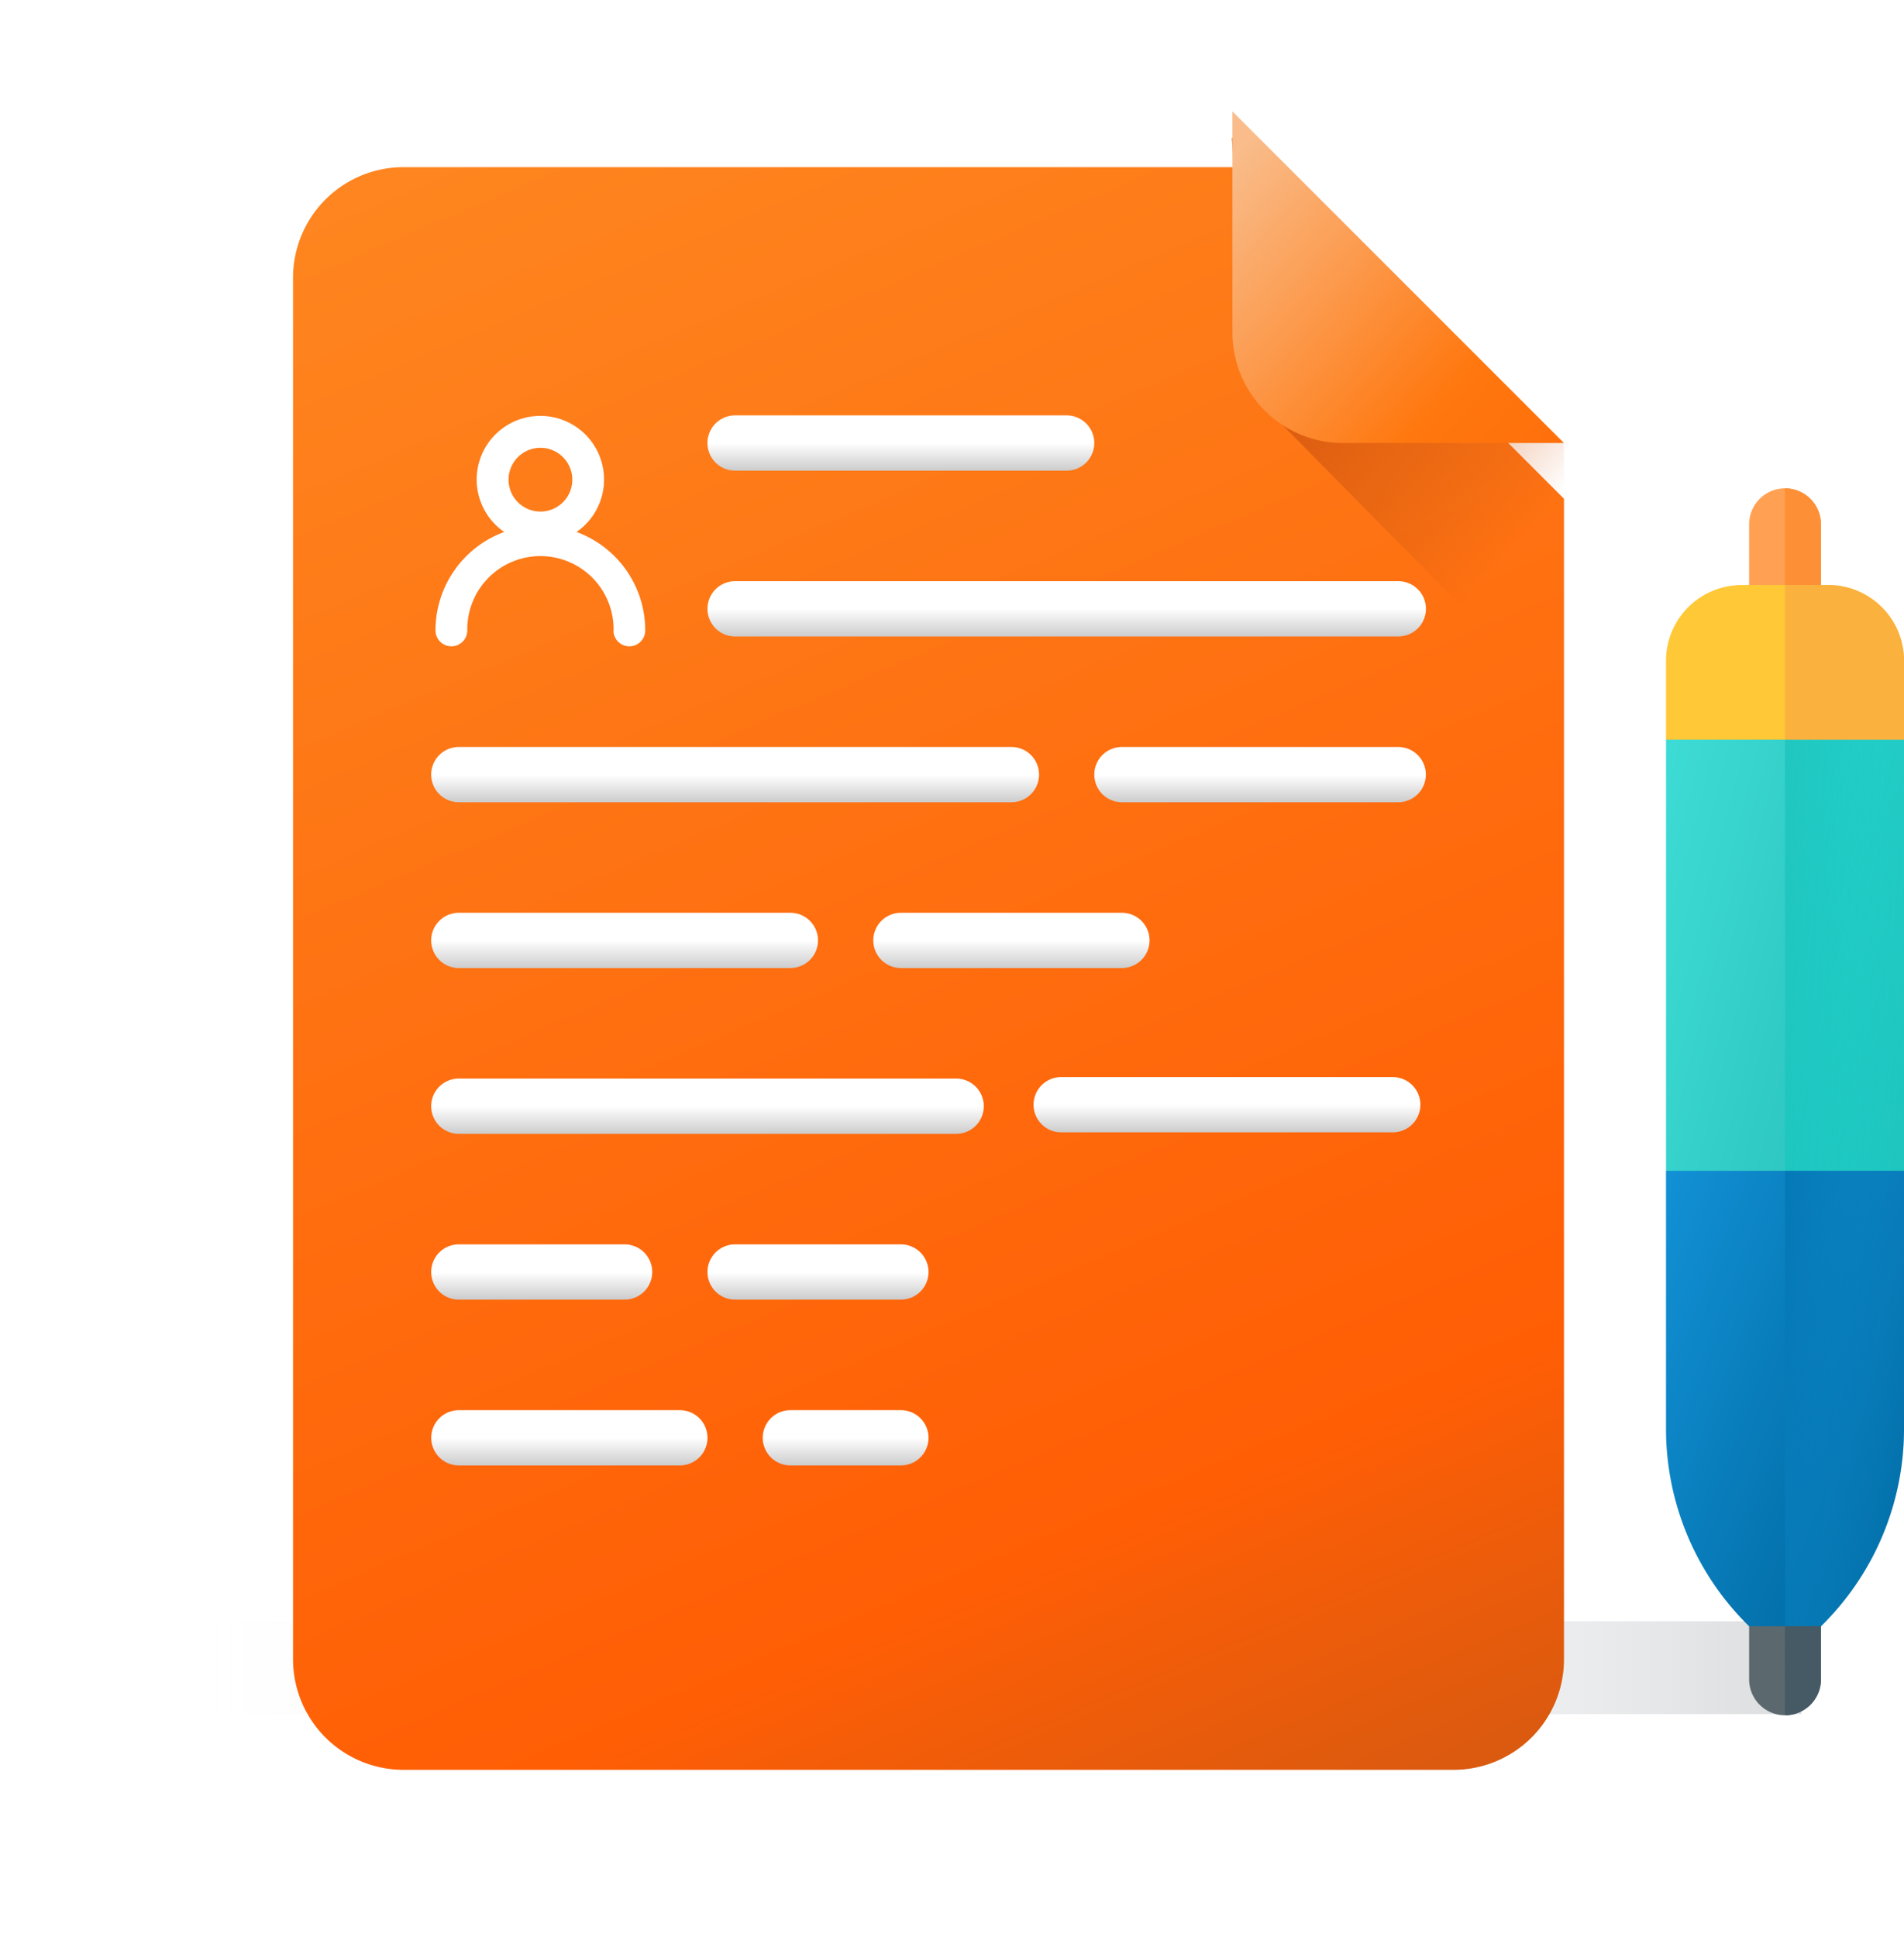 <?xml version="1.0" encoding="iso-8859-1"?>

<!--
 * Copyright (c) 2020, WSO2 Inc. (http://www.wso2.org) All Rights Reserved.
 *
 * WSO2 Inc. licenses this file to you under the Apache License,
 * Version 2.0 (the "License"); you may not use this file except
 * in compliance with the License.
 * You may obtain a copy of the License at
 *
 *     http://www.apache.org/licenses/LICENSE-2.0
 *
 * Unless required by applicable law or agreed to in writing,
 * software distributed under the License is distributed on an
 * "AS IS" BASIS, WITHOUT WARRANTIES OR CONDITIONS OF ANY
 * KIND, either express or implied. See the License for the
 * specific language governing permissions and limitations
 * under the License.
-->

<svg xmlns="http://www.w3.org/2000/svg" xmlns:xlink="http://www.w3.org/1999/xlink" width="102.531" height="104.294"
     viewBox="0 0 102.531 104.294">
    <defs>
        <linearGradient id="linear-gradient" x1="0.274" y1="0.5" x2="1" y2="0.5" gradientUnits="objectBoundingBox">
            <stop offset="0" stop-color="#fff" stop-opacity="0"/>
            <stop offset="1" stop-color="#dbdddf"/>
        </linearGradient>
        <linearGradient id="linear-gradient-3" y1="0.036" x2="0.567" y2="1.707" gradientUnits="objectBoundingBox">
            <stop offset="0" stop-color="#fe851f"/>
            <stop offset="0.553" stop-color="#ff5e05"/>
            <stop offset="1" stop-color="#805029"/>
        </linearGradient>
        <filter id="Path_1950" x="6.781" y="0" width="86.44" height="104.294" filterUnits="userSpaceOnUse">
            <feOffset dy="3" input="SourceAlpha"/>
            <feGaussianBlur stdDeviation="3" result="blur"/>
            <feFlood flood-opacity="0.161"/>
            <feComposite operator="in" in2="blur"/>
            <feComposite in="SourceGraphic"/>
        </filter>
        <linearGradient id="linear-gradient-4" x1="0.707" y1="0.813" x2="0.352" y2="0.283"
                        gradientUnits="objectBoundingBox">
            <stop offset="0" stop-color="#d35911" stop-opacity="0"/>
            <stop offset="1" stop-color="#d75a10"/>
        </linearGradient>
        <linearGradient id="linear-gradient-5" x1="-0.128" y1="0.28" x2="1.484" y2="1.743"
                        gradientUnits="objectBoundingBox">
            <stop offset="0" stop-color="#f9bc8a"/>
            <stop offset="0.445" stop-color="#ff770e"/>
            <stop offset="1" stop-color="#ff5c04"/>
        </linearGradient>
        <linearGradient id="linear-gradient-6" x1="0.5" y1="0.5" x2="0.5" y2="1" gradientUnits="objectBoundingBox">
            <stop offset="0" stop-color="#fff"/>
            <stop offset="1" stop-color="#ccc"/>
        </linearGradient>
        <linearGradient id="linear-gradient-18" x1="-0.202" y1="0.087" x2="1.289" y2="0.924"
                        gradientUnits="objectBoundingBox">
            <stop offset="0" stop-color="#41e0da"/>
            <stop offset="1" stop-color="#22b7b1"/>
        </linearGradient>
        <linearGradient id="linear-gradient-19" x1="-0.67" y1="0.265" x2="1.739" y2="0.882"
                        gradientUnits="objectBoundingBox">
            <stop offset="0" stop-color="#22b7b1"/>
            <stop offset="1" stop-color="#00e5dc" stop-opacity="0"/>
        </linearGradient>
        <linearGradient id="linear-gradient-20" x1="-0.163" x2="0.831" y2="0.802" gradientUnits="objectBoundingBox">
            <stop offset="0" stop-color="#1495db"/>
            <stop offset="1" stop-color="#006aa2"/>
        </linearGradient>
        <linearGradient id="linear-gradient-21" x1="-0.385" y1="0.036" x2="1.281" y2="0.851"
                        gradientUnits="objectBoundingBox">
            <stop offset="0" stop-color="#006faa"/>
            <stop offset="1" stop-color="#1698dd" stop-opacity="0"/>
        </linearGradient>
    </defs>
    <g id="consent-icon" transform="translate(-253 -109.706)">
        <rect id="Rectangle_446" data-name="Rectangle 446" width="35" height="5" transform="translate(253 197)"
              fill="url(#linear-gradient)"/>
        <rect id="Rectangle_447" data-name="Rectangle 447" width="66" height="5" transform="translate(284 197)"
              fill="url(#linear-gradient)"/>
        <g id="history" transform="translate(228.781 91.706)">
            <g transform="matrix(1, 0, 0, 1, 24.22, 18)" filter="url(#Path_1950)">
                <path id="Path_1950-2" data-name="Path 1950"
                      d="M102.489,110.294H45.951A5.951,5.951,0,0,1,40,104.343V29.951A5.951,5.951,0,0,1,45.951,24H90.586L108.44,41.854v62.489A5.951,5.951,0,0,1,102.489,110.294Z"
                      transform="translate(-24.22 -18)" fill="url(#linear-gradient-3)"/>
            </g>
            <g id="Group_1063" data-name="Group 1063" transform="translate(47.439 24)">
                <path id="Path_2148" data-name="Path 2148"
                      d="M336.312,2.762a6.064,6.064,0,0,0-2.812-1.63l.967,13.67,16.921,17.154V17.566a7.667,7.667,0,0,1-1.785-1.243Z"
                      transform="translate(-290.385 0.295)" fill="url(#linear-gradient-4)"/>
                <path id="Path_1951" data-name="Path 1951" d="M329.854,41.854h-11.9A5.951,5.951,0,0,1,312,35.9V24Z"
                      transform="translate(-268.853 -24)" fill="url(#linear-gradient-5)"/>
                <path id="Path_1952" data-name="Path 1952"
                      d="M197.2,162.976H161.488a1.488,1.488,0,1,1,0-2.976H197.2a1.488,1.488,0,1,1,0,2.976Z"
                      transform="translate(-145.122 -134.707)" fill="url(#linear-gradient-6)"/>
                <path id="Path_1953" data-name="Path 1953"
                      d="M111.244,210.976H81.488a1.488,1.488,0,0,1,0-2.976h29.757a1.488,1.488,0,0,1,0,2.976Z"
                      transform="translate(-80 -173.78)" fill="url(#linear-gradient-6)"/>
                <path id="Path_1954" data-name="Path 1954"
                      d="M221.39,258.976h-11.9a1.488,1.488,0,0,1,0-2.976h11.9a1.488,1.488,0,0,1,0,2.976Z"
                      transform="translate(-184.195 -212.853)" fill="url(#linear-gradient-6)"/>
                <path id="Path_1955" data-name="Path 1955"
                      d="M108.269,306.976H81.488a1.488,1.488,0,0,1,0-2.976h26.781a1.488,1.488,0,0,1,0,2.976Z"
                      transform="translate(-80 -251.926)" fill="url(#linear-gradient-6)"/>
                <path id="Path_1957" data-name="Path 1957"
                      d="M288.366,210.976H273.488a1.488,1.488,0,0,1,0-2.976h14.878a1.488,1.488,0,0,1,0,2.976Z"
                      transform="translate(-236.292 -173.78)" fill="url(#linear-gradient-6)"/>
                <path id="Path_1958" data-name="Path 1958"
                      d="M99.342,258.976H81.488a1.488,1.488,0,0,1,0-2.976H99.342a1.488,1.488,0,0,1,0,2.976Z"
                      transform="translate(-80 -212.853)" fill="url(#linear-gradient-6)"/>
                <path id="Path_2026" data-name="Path 2026"
                      d="M99.342,258.976H81.488a1.488,1.488,0,0,1,0-2.976H99.342a1.488,1.488,0,0,1,0,2.976Z"
                      transform="translate(-47.562 -204.006)" fill="url(#linear-gradient-6)"/>
                <path id="Path_1959" data-name="Path 1959"
                      d="M183.439,402.976h-5.951a1.488,1.488,0,0,1,0-2.976h5.951a1.488,1.488,0,0,1,0,2.976Z"
                      transform="translate(-158.146 -330.072)" fill="url(#linear-gradient-6)"/>
                <path id="Path_1960" data-name="Path 1960"
                      d="M93.39,402.976h-11.9a1.488,1.488,0,0,1,0-2.976h11.9a1.488,1.488,0,0,1,0,2.976Z"
                      transform="translate(-80 -330.072)" fill="url(#linear-gradient-6)"/>
                <path id="Path_1961" data-name="Path 1961"
                      d="M90.415,354.976H81.488a1.488,1.488,0,1,1,0-2.976h8.927a1.488,1.488,0,1,1,0,2.976Z"
                      transform="translate(-80 -290.999)" fill="url(#linear-gradient-6)"/>
                <path id="Path_1962" data-name="Path 1962"
                      d="M99.342,114.976H81.488a1.488,1.488,0,1,1,0-2.976H99.342a1.488,1.488,0,1,1,0,2.976Z"
                      transform="translate(-65.123 -95.634)" fill="url(#linear-gradient-6)"/>
                <path id="Path_1963" data-name="Path 1963"
                      d="M170.415,354.976h-8.927a1.488,1.488,0,1,1,0-2.976h8.927a1.488,1.488,0,1,1,0,2.976Z"
                      transform="translate(-145.122 -290.999)" fill="url(#linear-gradient-6)"/>
            </g>
            <path id="claim_outline" data-name="claim outline"
                  d="M13.089,14.072a3.939,3.939,0,1,0-7.877,0,.856.856,0,0,1-1.712,0,5.644,5.644,0,0,1,3.7-5.3,3.429,3.429,0,1,1,3.894,0,5.64,5.64,0,0,1,3.7,5.3.856.856,0,0,1-1.712,0ZM7.433,5.953A1.717,1.717,0,1,0,9.152,4.238,1.72,1.72,0,0,0,7.433,5.953Z"
                  transform="translate(44.171 37.872)" fill="#fff"/>
        </g>
        <g id="Group_1167" data-name="Group 1167" transform="translate(289.469 136)">
            <path id="Path_1986" data-name="Path 1986"
                  d="M451.211,1.935V7.094a1.935,1.935,0,0,1-1.935,1.935h0a1.934,1.934,0,0,1-1.934-1.935V1.935A1.935,1.935,0,0,1,449.274,0h0A1.936,1.936,0,0,1,451.211,1.935Zm0,0"
                  transform="translate(-389.62)" fill="#ffa052"/>
            <path id="Path_1987" data-name="Path 1987"
                  d="M464.265,1.935V7.094A1.935,1.935,0,0,1,462.33,9.03h0V0h0A1.936,1.936,0,0,1,464.265,1.935Zm0,0"
                  transform="translate(-402.675)" fill="#fd9036"/>
            <path id="Path_1988" data-name="Path 1988"
                  d="M425.488,87.452v23.217l-6.408,2.581h0l-6.407-2.581V87.452l6.407-2.581h0Zm0,0"
                  transform="translate(-359.426 -73.92)" fill="url(#linear-gradient-18)"/>
            <path id="Path_1989" data-name="Path 1989" d="M468.737,87.452v23.217l-6.408,2.581h0V84.871h0Zm0,0"
                  transform="translate(-402.675 -73.92)" fill="url(#linear-gradient-19)"/>
            <path id="Path_1990" data-name="Path 1990"
                  d="M425.488,44.43v4.253H412.672V44.43a4.077,4.077,0,0,1,4.074-4.071h4.668A4.077,4.077,0,0,1,425.488,44.43Zm0,0"
                  transform="translate(-359.426 -35.152)" fill="#ffc837"/>
            <path id="Path_1991" data-name="Path 1991"
                  d="M425.488,284.809V298.7a14.857,14.857,0,0,1-4.472,10.628l-1.937,1.935-1.934-1.935a14.856,14.856,0,0,1-4.473-10.628V284.809Zm0,0"
                  transform="translate(-359.426 -248.061)" fill="url(#linear-gradient-20)"/>
            <path id="Path_1992" data-name="Path 1992"
                  d="M462.328,284.809h6.409V298.7a14.857,14.857,0,0,1-4.472,10.628l-1.937,1.935Zm0,0"
                  transform="translate(-402.675 -248.061)" fill="url(#linear-gradient-21)"/>
            <path id="Path_1993" data-name="Path 1993"
                  d="M451.211,474.809v2.863a1.936,1.936,0,0,1-1.935,1.935h0a1.935,1.935,0,0,1-1.934-1.935v-2.863Zm0,0"
                  transform="translate(-389.62 -413.545)" fill="#5b686e"/>
            <path id="Path_1994" data-name="Path 1994"
                  d="M468.737,44.43v4.253h-6.409V40.359h2.336A4.077,4.077,0,0,1,468.737,44.43Zm0,0"
                  transform="translate(-402.675 -35.152)" fill="#fbb13e"/>
            <path id="Path_1995" data-name="Path 1995"
                  d="M462.328,474.809h1.937v2.863a1.936,1.936,0,0,1-1.935,1.935h0Zm0,0"
                  transform="translate(-402.675 -413.545)" fill="#455a64"/>
        </g>
    </g>
</svg>
